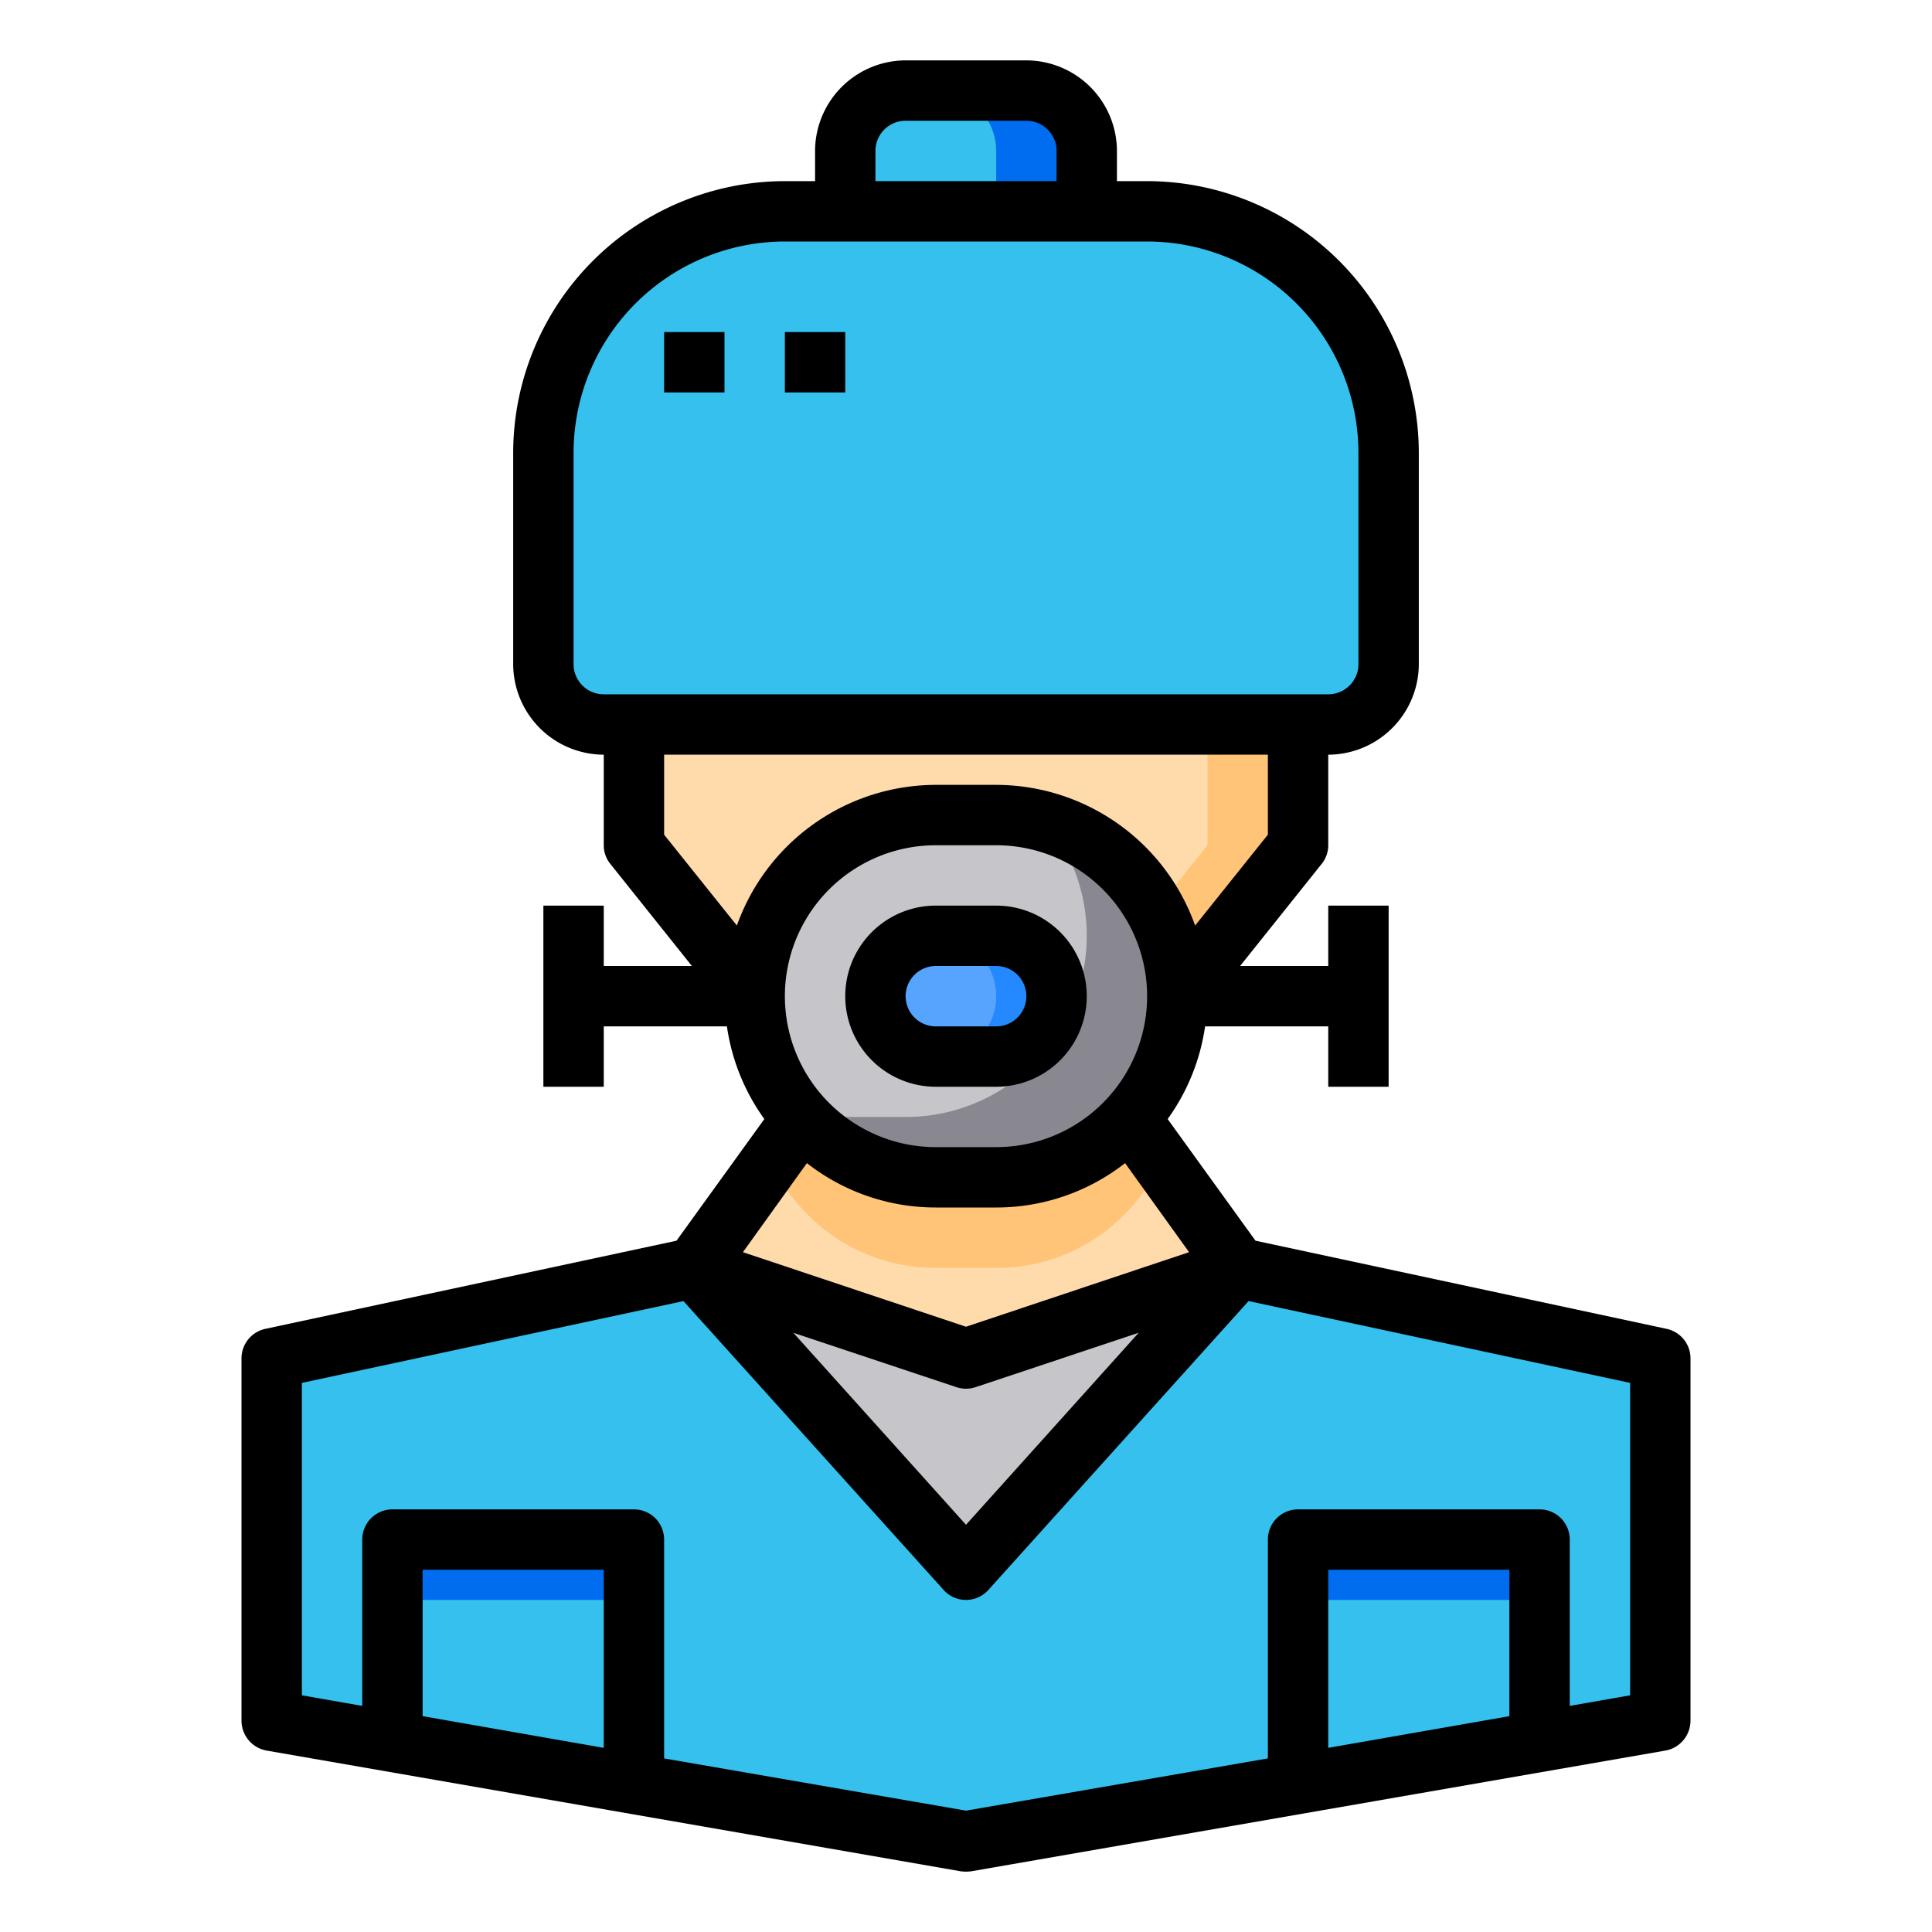 <svg height="100" viewBox="0 0 64 64" width="100" xmlns="http://www.w3.org/2000/svg"><g id="Gas_mask" data-name="Gas mask"><path d="m55 45v12l-23 4-23-4v-12l14-3h18z" fill="#35C0ED"/><path d="m52 58v-13.64l3 .64v12" fill="#35C0ED"/><path d="m51 51v6.7l-8 1.39v-8.09z" fill="#35C0ED"/><path d="m46 15v7a2.006 2.006 0 0 1 -2 2h-24a2.006 2.006 0 0 1 -2-2v-7a8 8 0 0 1 8-8h12a8 8 0 0 1 8 8z" fill="#35C0ED"/><path d="m46 15v7a2.006 2.006 0 0 1 -2 2h-4a2.006 2.006 0 0 0 2-2v-7a8 8 0 0 0 -8-8h4a8 8 0 0 1 8 8z" fill="#35C0ED"/><path d="m43 24v4l-4 5h-14l-4-5v-4z" fill="#ffdaaa"/><path d="m43 24v4l-4 5h-3l4-5v-4z" fill="#ffc477"/><path d="m41 42-9 3-9-3 2.37-3.95.63-1.05s10.94.07 11 0l1.36 1.7v.01z" fill="#ffdaaa"/><path d="m26.57 37.04s1.34.01 3.05.01h-3.05z" fill="#ffb655"/><path d="m34.03 37.04c-1.38.01-3.02.01-4.41.01 2.29 0 4.36-.02 4.38-.05z" fill="#ffb655"/><path d="m41 42-9 10-9-10 9 3z" fill="#c6c5ca"/><path d="m39 33a5.924 5.924 0 0 1 -1.57 4.04c-.06.07-.13.14-.19.2a5.944 5.944 0 0 1 -4.24 1.76h-2a6 6 0 0 1 0-12h2a6 6 0 0 1 6 6z" fill="#c6c5ca"/><path d="m38.36 38.7v.01a6.116 6.116 0 0 1 -.93 1.33c-.06.07-.13.14-.19.2a5.944 5.944 0 0 1 -4.24 1.76h-2a5.967 5.967 0 0 1 -4.43-1.96 5.613 5.613 0 0 1 -1.2-1.99l.63-1.05s10.94.07 11 0z" fill="#ffc477"/><path d="m39 33a5.924 5.924 0 0 1 -1.57 4.04c-.06.07-.13.14-.19.2a5.944 5.944 0 0 1 -4.24 1.76h-2a5.967 5.967 0 0 1 -4.43-1.96c-.08-.09-.16-.18-.24-.28a5.764 5.764 0 0 0 1.67.24h2a5.944 5.944 0 0 0 4.24-1.76c.06-.06.13-.13.19-.2a5.981 5.981 0 0 0 .24-7.8 6 6 0 0 1 4.33 5.76z" fill="#898890"/><path d="m36 5v2h-8v-2a2.006 2.006 0 0 1 2-2h4a2.006 2.006 0 0 1 2 2z" fill="#35C0ED"/><path d="m36 5v2h-3v-2a2.006 2.006 0 0 0 -2-2h3a2.006 2.006 0 0 1 2 2z" fill="#006df0"/><path d="m33 31a2 2 0 0 1 0 4h-2a2 2 0 0 1 0-4z" fill="#57a4ff"/><path d="m35 33a2.006 2.006 0 0 1 -2 2h-2a2 2 0 0 0 0-4h2a2.006 2.006 0 0 1 2 2z" fill="#2488ff"/><path d="m21 51v8.09l-8-1.39v-6.7z" fill="#35C0ED"/><path d="m43 51h8v2h-8z" fill="#006df0"/><path d="m13 51h8v2h-8z" fill="#006df0"/><path d="m55.21 44.02-13.62-2.92-2.91-4.03a6.931 6.931 0 0 0 1.24-3.07h4.08v2h2v-6h-2v2h-2.92l2.7-3.38a.977.977 0 0 0 .22-.62v-3a3.009 3.009 0 0 0 3-3v-7a9.014 9.014 0 0 0 -9-9h-1v-1a3.009 3.009 0 0 0 -3-3h-4a3.009 3.009 0 0 0 -3 3v1h-1a9.014 9.014 0 0 0 -9 9v7a3.009 3.009 0 0 0 3 3v3a.977.977 0 0 0 .22.62l2.7 3.38h-2.92v-2h-2v6h2v-2h4.08a6.931 6.931 0 0 0 1.24 3.07l-2.91 4.03-13.62 2.92a1 1 0 0 0 -.79.98v12a1.008 1.008 0 0 0 .83.99l23 4a1.45 1.45 0 0 0 .34 0l23-4a1.008 1.008 0 0 0 .83-.99v-12a1 1 0 0 0 -.79-.98zm-26.21-39.02a1 1 0 0 1 1-1h4a1 1 0 0 1 1 1v1h-6zm-9 18a1 1 0 0 1 -1-1v-7a7.008 7.008 0 0 1 7-7h12a7.008 7.008 0 0 1 7 7v7a1 1 0 0 1 -1 1zm4.41 7.66-2.41-3.01v-2.65h20v2.65l-2.41 3.01a7.01 7.01 0 0 0 -6.59-4.66h-2a7.01 7.01 0 0 0 -6.59 4.66zm13.59 2.34a5 5 0 0 1 -5 5h-2a5 5 0 0 1 0-10h2a5 5 0 0 1 5 5zm-11.27 5.53a6.919 6.919 0 0 0 4.27 1.47h2a6.919 6.919 0 0 0 4.27-1.47l2.12 2.95-7.39 2.47-7.39-2.47zm10.99 5.62-5.72 6.36-5.72-6.36 5.4 1.8a1 1 0 0 0 .64 0zm-17.72 13.75-6-1.05v-4.85h6zm30-1.05-6 1.05v-5.9h6zm4-.69-2 .35v-5.51a1 1 0 0 0 -1-1h-8a1 1 0 0 0 -1 1v7.25l-10 1.73-10-1.73v-7.25a1 1 0 0 0 -1-1h-8a1 1 0 0 0 -1 1v5.51l-2-.35v-10.35l12.64-2.71 8.62 9.57a.995.995 0 0 0 1.48 0l8.62-9.57 12.64 2.71z"/><path d="m33 30h-2a3 3 0 0 0 0 6h2a3 3 0 0 0 0-6zm0 4h-2a1 1 0 0 1 0-2h2a1 1 0 0 1 0 2z"/><path d="m26 11h2v2h-2z"/><path d="m22 11h2v2h-2z"/></g></svg>
